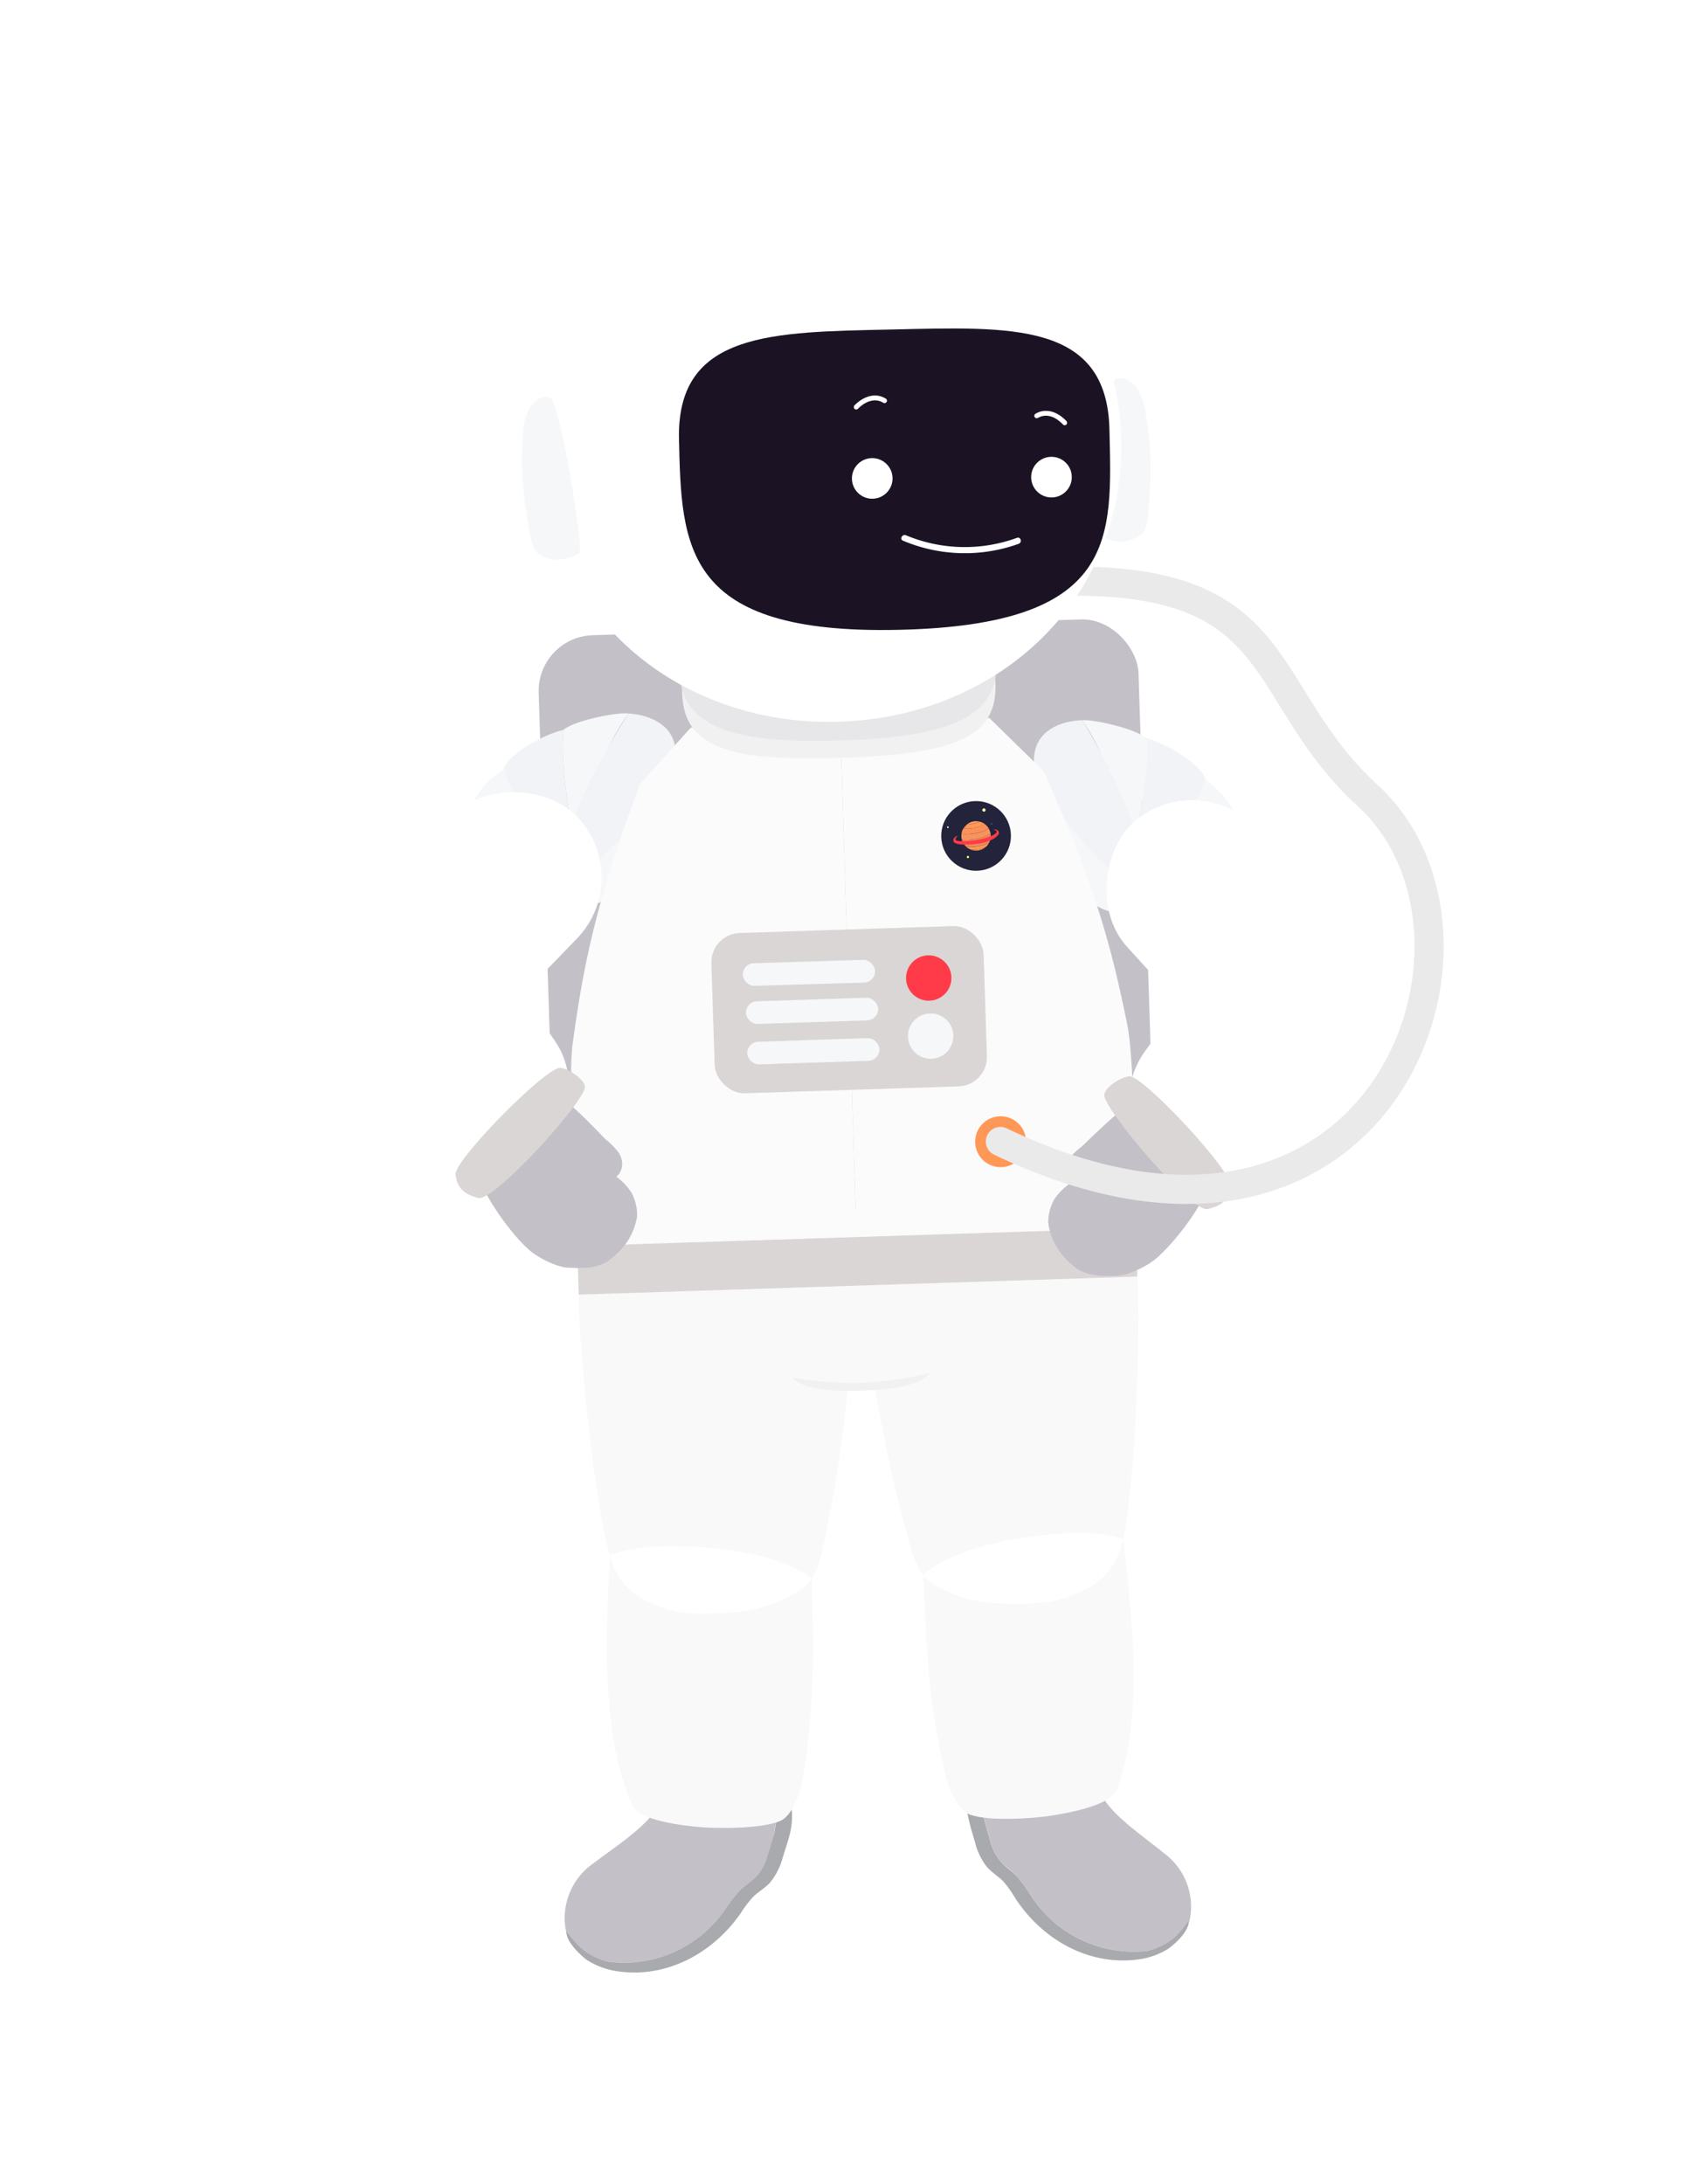 <svg xmlns="http://www.w3.org/2000/svg" viewBox="0 0 350 449.37"><defs><style>.\36 5873eec-100b-4d06-9625-775e697718a1{fill:#c4c0c8;}.\33 2e75561-d08d-4849-9373-6bfcccbf9f53{fill:#f5f7f9;}.\32 d98a8e2-2782-4c23-a3db-534d6d580c3c{fill:#f1f3f6;}.dc2cd266-aaa4-4853-94cc-3deff199cba9{fill:#fff;}.\38 f3e7b84-3f92-4bd2-b62c-aa7a00aaa541{fill:#a9aaae;}.eeb3a278-b9ad-4b2d-bda3-55670f6db947{fill:#f9f9f9;}.\37 54c6815-04bd-4b4e-9d7c-26a6e2e9ea7e{fill:#fbfbfb;}.d5918ed5-6886-43d9-a46d-135d23ea690c{fill:#f1f1f2;}.\34 286a2c1-fe4c-4bef-b795-317b848afdca{fill:#dad6d5;}.\38 af9ca95-8bd5-4b7a-bc10-601b307cbd33{fill:#ff3b49;}.\33 e004611-2659-46f3-9fad-f94cd6068e40{fill:#23233c;}.\31 dad95c3-645e-4cab-a77b-d6e7da77cee6{fill:#f7945e;}.\38 866b801-68a3-453e-a0b3-75be52f9f8ac{fill:#f99158;}.eae8c820-968c-454c-807c-d6545da6114f{fill:#f99b67;}.\35 b2aa704-675c-4abe-87df-bd6bc1fa6594{fill:#ff9856;}.\39 ab34f34-a076-4068-ad76-9c4006180f52{fill:#f08b55;}.d51e07f6-d86a-40ca-8e04-af1da4c3ad08{fill:#fffab1;}.c0b09911-f76b-4acf-9750-ed0cf2b4871e{fill:#fff463;}.\32 59d0361-039d-4422-a2c7-34988cad0c55{fill:#3fc8e8;}.\33 1c5dd86-a4bf-40b2-ad83-81ea104fbbae{fill:#e7e6e8;}.\37 90f4b94-2dd1-4473-b024-ce8d317ba387,.f55c2fa7-be5a-4a26-a6f0-ca28a6ba4dbb{fill:none;stroke-linecap:round;stroke-miterlimit:10;}.f55c2fa7-be5a-4a26-a6f0-ca28a6ba4dbb{stroke:#eaeaea;stroke-width:6px;}.\35 910a010-6263-42cf-97d3-5d6b7128ec70{fill:#1b1323;}.\37 90f4b94-2dd1-4473-b024-ce8d317ba387{stroke:#fff;}</style></defs><title>spaceman</title><g id="4d08ed5d-b055-416b-926f-1f81c3221e93" data-name="左顧右盼"><rect class="65873eec-100b-4d06-9625-775e697718a1" x="112.37" y="129.05" width="123.49" height="119.57" rx="11.47" ry="11.47" transform="translate(-6.01 5.72) rotate(-1.85)"/><path class="32e75561-d08d-4849-9373-6bfcccbf9f53" d="M235.93,151.92c1,7.79-3.82,27.73-3.82,27.73-.37-9.82-3.25-22.53-9.4-31.43C224.36,147.9,233.4,149.78,235.93,151.92Z"/><path class="32e75561-d08d-4849-9373-6bfcccbf9f53" d="M232.11,179.65s13.58-10.54,15.87-19.26a18.6,18.6,0,0,1,7.87,12.32C248.54,171.8,232.11,179.65,232.11,179.65Z"/><path class="2d98a8e2-2782-4c23-a3db-534d6d580c3c" d="M232.11,179.65s4.8-19.95,3.82-27.73c5.44,1.47,12,6.39,12.05,8.48C245.69,169.11,232.11,179.65,232.11,179.65Z"/><path class="2d98a8e2-2782-4c23-a3db-534d6d580c3c" d="M235.91,186.29S217.4,173.94,213.46,161s9.24-12.8,9.24-12.8S238.46,173.79,235.91,186.29Z"/><path class="32e75561-d08d-4849-9373-6bfcccbf9f53" d="M237.55,185.61a13,13,0,0,1-8.59,2.07c-4.75-.68-16.63-10.26-20.87-21.66l5.38-5S225.94,180.05,237.55,185.61Z"/><rect class="dc2cd266-aaa4-4853-94cc-3deff199cba9" x="222.92" y="174.35" width="62.41" height="36.1" rx="18.05" ry="18.05" transform="translate(283.3 509.82) rotate(-132.38)"/><rect class="dc2cd266-aaa4-4853-94cc-3deff199cba9" x="226.83" y="198.16" width="62.41" height="36.1" rx="18.05" ry="18.05" transform="translate(584.8 135.26) rotate(126.13)"/><path class="32e75561-d08d-4849-9373-6bfcccbf9f53" d="M116,150.12c-1.21,7.76,3,27.84,3,27.84.66-9.8,3.92-22.43,10.34-31.13C127.68,146.45,118.59,148.06,116,150.12Z"/><path class="32e75561-d08d-4849-9373-6bfcccbf9f53" d="M119,178S105.72,167,103.69,158.23a18.6,18.6,0,0,0-8.24,12.08C102.79,169.61,119,178,119,178Z"/><path class="2d98a8e2-2782-4c23-a3db-534d6d580c3c" d="M119,178s-4.2-20.08-3-27.84c-5.48,1.31-12.2,6-12.3,8.11C105.72,167,119,178,119,178Z"/><path class="2d98a8e2-2782-4c23-a3db-534d6d580c3c" d="M115,184.48s18.87-11.79,23.19-24.58-8.86-13.08-8.86-13.08S112.8,171.91,115,184.48Z"/><path class="32e75561-d08d-4849-9373-6bfcccbf9f53" d="M113.37,183.76a13,13,0,0,0,8.52,2.32c4.76-.54,16.93-9.76,21.51-21l-5.22-5.16S125.13,178.54,113.37,183.76Z"/><path class="65873eec-100b-4d06-9625-775e697718a1" d="M157.93,381.81a10.44,10.44,0,0,1-2.32,4.35c-1,1.06-2.34,1.84-3.37,2.86a30.32,30.32,0,0,0-2.94,3.77A25.2,25.2,0,0,1,125,403.62a13.81,13.81,0,0,1-5.84-3.16,29.31,29.31,0,0,1-2.74-3.3A13.67,13.67,0,0,1,122,383.49c4.37-3.34,9.76-6.76,12.58-10.56.72-1,18.14-1.49,25.27-1.13a34,34,0,0,1-.54,5.25C159,378.66,158.45,380.23,157.93,381.81Z"/><path class="8f3e7b84-3f92-4bd2-b62c-aa7a00aaa541" d="M119.18,400.47a13.81,13.81,0,0,0,5.84,3.16,25.2,25.2,0,0,0,24.27-10.85,30.32,30.32,0,0,1,2.94-3.77c1-1,2.38-1.8,3.37-2.86a10.44,10.44,0,0,0,2.32-4.35c.52-1.57,1-3.15,1.43-4.75a34,34,0,0,0,.54-5.25c1.81.09,3,.24,3,.45a14.59,14.59,0,0,1-.34,5c-.41,1.69-1,3.34-1.5,5a13.57,13.57,0,0,1-2.62,5.14c-1,1.11-2.4,1.88-3.48,2.94a24.51,24.51,0,0,0-2.65,3.51c-5.94,8.43-15.74,13.48-25.9,11.68a15.37,15.37,0,0,1-5.93-2.42c-1.25-1.07-3.55-3.12-3.94-5.32,0-.2-.06-.4-.09-.6A29.31,29.31,0,0,0,119.18,400.47Z"/><path class="65873eec-100b-4d06-9625-775e697718a1" d="M203.74,378.64a10.44,10.44,0,0,0,2.19,4.41c1,1.09,2.28,1.91,3.28,3a30.32,30.32,0,0,1,2.83,3.85A25.2,25.2,0,0,0,236,401.44a13.81,13.81,0,0,0,5.93-3,29.31,29.31,0,0,0,2.84-3.22,13.67,13.67,0,0,0-5.2-13.84c-4.26-3.47-9.55-7-12.26-10.93-.69-1-18.09-2-25.22-1.89a34,34,0,0,0,.38,5.27C202.79,375.47,203.26,377.06,203.74,378.64Z"/><path class="8f3e7b84-3f92-4bd2-b62c-aa7a00aaa541" d="M241.9,398.45a13.81,13.81,0,0,1-5.93,3A25.2,25.2,0,0,1,212,389.87a30.32,30.32,0,0,0-2.83-3.85c-1-1-2.33-1.87-3.28-3a10.44,10.44,0,0,1-2.19-4.41c-.47-1.59-.95-3.18-1.29-4.8a34,34,0,0,1-.38-5.27c-1.81,0-3,.15-3,.36a14.59,14.59,0,0,0,.19,5c.36,1.7.86,3.37,1.35,5a13.57,13.57,0,0,0,2.46,5.21c1,1.15,2.34,1.95,3.39,3a24.51,24.51,0,0,1,2.55,3.59c5.69,8.61,15.33,13.95,25.54,12.45a15.37,15.37,0,0,0,6-2.24c1.28-1,3.64-3,4.09-5.2,0-.2.07-.4.11-.6A29.31,29.31,0,0,1,241.9,398.45Z"/><path class="eeb3a278-b9ad-4b2d-bda3-55670f6db947" d="M125.47,320.12c-.89,18.29-1.6,36.86,4.56,51.27,1.41,3.29,10.6,4.26,14,4.57s12.68.4,16.54-1.28c2-.87,3.93-4.52,4.65-8.88,2.43-14.86,2.17-26.29,1.79-41Z"/><path class="eeb3a278-b9ad-4b2d-bda3-55670f6db947" d="M231.13,316.71c2.07,18.19,4,36.68-1.25,51.45-1.19,3.37-10.3,4.93-13.66,5.46s-12.63,1.22-16.59-.21c-2-.74-4.22-4.25-5.21-8.56-3.38-14.67-3.87-26.09-4.43-40.76Z"/><path class="eeb3a278-b9ad-4b2d-bda3-55670f6db947" d="M234,262.68,119.09,266.4c-.09,10.22,3.35,44.91,6.75,54.86a14,14,0,0,0,6.52,7.89,25.75,25.75,0,0,0,7.19,2.58c3.81.75,10.89.22,14.72-.4A27.11,27.11,0,0,0,164.91,327c3.6-2.53,4.06-6.93,5.29-12.78a275.6,275.6,0,0,0,4.21-28.46,8.21,8.21,0,0,0,5.68-.18,275.6,275.6,0,0,0,6,28.13c1.6,5.76,2.34,10.12,6.1,12.41a27.11,27.11,0,0,0,10.9,3.66c3.86.37,11,.44,14.72-.55a25.75,25.75,0,0,0,7-3,14,14,0,0,0,6-8.29C233.58,307.72,234.78,272.88,234,262.68Z"/><path class="dc2cd266-aaa4-4853-94cc-3deff199cba9" d="M209.71,316.56c-15.33,2.5-19.72,7.53-19.72,7.53a8.25,8.25,0,0,0,2.22,2,27.11,27.11,0,0,0,10.9,3.66c3.86.37,11,.44,14.72-.55a25.75,25.75,0,0,0,7-3,14,14,0,0,0,6-8.29c.1-.38.19-.77.29-1.15C231.12,316.71,225.39,314,209.71,316.56Z"/><path class="dc2cd266-aaa4-4853-94cc-3deff199cba9" d="M146.84,318.59c15.46,1.51,20.16,6.24,20.16,6.24a8.25,8.25,0,0,1-2.09,2.13,27.11,27.11,0,0,1-10.64,4.36c-3.83.62-10.91,1.15-14.72.4a25.75,25.75,0,0,1-7.19-2.58,14,14,0,0,1-6.52-7.89c-.13-.38-.24-.75-.36-1.13C125.49,320.13,131,317.05,146.84,318.59Z"/><path class="754c6815-04bd-4b4e-9d7c-26a6e2e9ea7e" d="M214.72,158.66c10.73,23.8,14,36.25,17.24,52.25,1.69,8.45,1.66,38.93,1.75,41.78l-57.46,1.86L173,153.26l30.54-5.55Z"/><path class="754c6815-04bd-4b4e-9d7c-26a6e2e9ea7e" d="M131.68,161.34c-9.18,24.44-11.66,37.54-13.83,53.26-1.18,8.54.83,38.93.92,41.8l57.48-1.86L173,153.26l-30.83-3.57Z"/><path class="d5918ed5-6886-43d9-a46d-135d23ea690c" d="M162.88,283.47c2.44,2.28,7.24,2.9,14.38,2.67s11.89-1.16,14.18-3.6a80.54,80.54,0,0,1-14.23,2A80.46,80.46,0,0,1,162.88,283.47Z"/><rect class="4286a2c1-fe4c-4bef-b795-317b848afdca" x="146.7" y="191.26" width="56.05" height="33" rx="6.03" ry="6.03" transform="translate(-6.62 5.75) rotate(-1.85)"/><rect class="32e75561-d08d-4849-9373-6bfcccbf9f53" x="153.21" y="197.37" width="27.22" height="4.67" rx="2.34" ry="2.34" transform="matrix(1, -0.03, 0.03, 1, -6.36, 5.49)"/><rect class="32e75561-d08d-4849-9373-6bfcccbf9f53" x="153.48" y="205.67" width="27.22" height="4.67" rx="2.34" ry="2.34" transform="translate(-6.63 5.5) rotate(-1.85)"/><rect class="32e75561-d08d-4849-9373-6bfcccbf9f53" x="153.75" y="213.98" width="27.22" height="4.67" rx="2.34" ry="2.34" transform="translate(-6.9 5.52) rotate(-1.85)"/><circle class="8af9ca95-8bd5-4b7a-bc10-601b307cbd33" cx="191.1" cy="201.25" r="4.67" transform="translate(-6.4 6.27) rotate(-1.85)"/><circle class="32e75561-d08d-4849-9373-6bfcccbf9f53" cx="191.49" cy="213.2" r="4.67" transform="translate(-6.78 6.29) rotate(-1.85)"/><rect class="4286a2c1-fe4c-4bef-b795-317b848afdca" x="118.9" y="254.54" width="115" height="10" transform="translate(-8.29 5.83) rotate(-1.85)"/><circle class="3e004611-2659-46f3-9fad-f94cd6068e40" cx="200.84" cy="172.01" r="7.17" transform="translate(-5.45 6.57) rotate(-1.85)"/><path class="1dad95c3-645e-4cab-a77b-d6e7da77cee6" d="M203.83,171.6a3,3,0,0,0-.41-1.15c-1.24,1-4.07,1.35-5.57,1.17a2.72,2.72,0,0,0,.05,1.11A11.26,11.26,0,0,0,203.83,171.6Z"/><path class="8866b801-68a3-453e-a0b3-75be52f9f8ac" d="M203.43,170.45a3,3,0,0,0-.84-.91,5.51,5.51,0,0,1-2,.78,8,8,0,0,1-2.37.14,3,3,0,0,0-.39,1.15C199.35,171.8,202.19,171.41,203.43,170.45Z"/><path class="eae8c820-968c-454c-807c-d6545da6114f" d="M201.51,169.06a2.9,2.9,0,0,0-2.58.61A5.65,5.65,0,0,0,201.51,169.06Z"/><path class="5b2aa704-675c-4abe-87df-bd6bc1fa6594" d="M200.61,170.32a5.51,5.51,0,0,0,2-.78,3,3,0,0,0-1.07-.48,5.65,5.65,0,0,1-2.58.61,3,3,0,0,0-.69.79A8,8,0,0,0,200.61,170.32Z"/><path class="8866b801-68a3-453e-a0b3-75be52f9f8ac" d="M199.71,174.81a3,3,0,0,0,3.11-.53A6.88,6.88,0,0,1,199.71,174.81Z"/><path class="5b2aa704-675c-4abe-87df-bd6bc1fa6594" d="M198.78,174.22a3,3,0,0,0,.94.59,6.88,6.88,0,0,0,3.11-.53,3,3,0,0,0,.65-.79A9.61,9.61,0,0,1,198.78,174.22Z"/><path class="9ab34f34-a076-4068-ad76-9c4006180f52" d="M203.83,171.6a11.26,11.26,0,0,1-5.93,1.12,3,3,0,0,0,.64,1.23h0a3.06,3.06,0,0,0,.23.26,9.61,9.61,0,0,0,4.7-.73,2.66,2.66,0,0,0,.37-1.23A6,6,0,0,0,203.83,171.6Z"/><path class="8af9ca95-8bd5-4b7a-bc10-601b307cbd33" d="M204.38,170.71c.57.14,1,.35.41.84a2.7,2.7,0,0,1-.51.3,13.23,13.23,0,0,1-3.43,1,19,19,0,0,1-3.12.23,2.77,2.77,0,0,1-.94-.13c-.41-.2,0-.7.29-1-.73.22-1.15.84-.8,1.32.21.29.84.48,1.91.52a19,19,0,0,0,2.95-.17,8.42,8.42,0,0,0,3-.86,3.85,3.85,0,0,0,1.28-1C205.74,171.24,205.4,170.57,204.38,170.71Z"/><circle class="d51e07f6-d86a-40ca-8e04-af1da4c3ad08" cx="202.46" cy="166.68" r="0.34" transform="translate(-5.28 6.62) rotate(-1.85)"/><circle class="dc2cd266-aaa4-4853-94cc-3deff199cba9" cx="195.03" cy="170.21" r="0.17" transform="translate(-5.39 6.39) rotate(-1.85)"/><circle class="c0b09911-f76b-4acf-9750-ed0cf2b4871e" cx="199.16" cy="176.35" r="0.24" transform="translate(-5.59 6.52) rotate(-1.85)"/><circle class="259d0361-039d-4422-a2c7-34988cad0c55" cx="204.01" cy="169.52" r="0.1" transform="translate(-5.37 6.67) rotate(-1.85)"/><circle class="5b2aa704-675c-4abe-87df-bd6bc1fa6594" cx="205.89" cy="234.93" r="5.24" transform="translate(-7.48 6.77) rotate(-1.85)"/><path class="d5918ed5-6886-43d9-a46d-135d23ea690c" d="M204.4,137c2.68,14.49-6.68,18.15-31.35,18.94-24.2.78-34.25-2.2-32.5-16.88,1.34-11.3,12.25-19.17,31.32-19.78S202.33,125.82,204.4,137Z"/><path class="31c5dd86-a4bf-40b2-ad83-81ea104fbbae" d="M204.66,133.23c2.7,14.49-9.47,18.41-31.72,19.13-21.79.7-34.66-2.36-32.89-17,1.36-11.3,12.41-19.17,31.7-19.79S202.57,122,204.66,133.23Z"/><rect class="dc2cd266-aaa4-4853-94cc-3deff199cba9" x="65.38" y="171.99" width="62.41" height="36.1" rx="18.05" ry="18.05" transform="translate(-107.11 127.17) rotate(-45.91)"/><rect class="dc2cd266-aaa4-4853-94cc-3deff199cba9" x="60.76" y="195.67" width="62.41" height="36.1" rx="18.05" ry="18.05" transform="translate(216.32 17.07) rotate(55.59)"/><path class="65873eec-100b-4d06-9625-775e697718a1" d="M222.49,236c.58-.41,8.08-8.15,9.93-8.4l13.17,13.46,3.18,1.2c.58,3.42-6.75,13.32-11.1,16.88-1.89,1.55-5.75,3.4-8.2,3.4-1.56,0-5.7.35-8.39-1.87-3.35-2.77-4.86-5.49-5.4-9.05a9.7,9.7,0,0,1,1.26-4.85,12.42,12.42,0,0,1,3.24-3.26,3.69,3.69,0,0,1-.58-.64,3.61,3.61,0,0,1-.56-1.85,4.39,4.39,0,0,1,1.22-2.94A13.83,13.83,0,0,1,222.49,236Z"/><path class="4286a2c1-fe4c-4bef-b795-317b848afdca" d="M232.4,221.47c2.83-.15,21.28,19.59,20.88,22.68-.48,3.64-3.3,4.23-4.79,4.64-3.2.87-21.57-20.73-21.28-23.53C227.37,223.72,230.65,221.57,232.4,221.47Z"/><path class="f55c2fa7-be5a-4a26-a6f0-ca28a6ba4dbb" d="M173.3,129s3-9.51,48-9.42c43.79.09,37.45,23.38,60.16,44.17,31.52,28.86,2.94,108.67-75.62,71.14"/><path class="32e75561-d08d-4849-9373-6bfcccbf9f53" d="M226.52,110.43a8.41,8.41,0,0,0,5.74.8,6.41,6.41,0,0,0,2.91-1.64,5.71,5.71,0,0,0,1-2.83c.75-7.72.93-14.68-.54-22.3a11,11,0,0,0-1.73-4.62c-1-1.33-2.77-2.46-4.32-1.86C227.42,78.8,225.57,109.87,226.52,110.43Z"/><path class="dc2cd266-aaa4-4853-94cc-3deff199cba9" d="M230.68,89.92c1.07,33-24.91,57.51-57.89,58.58s-60.48-21.74-61.55-54.72a59.75,59.75,0,1,1,119.44-3.86Z"/><path class="5910a010-6263-42cf-97d3-5d6b7128ec70" d="M139.71,90.37c.5,22.21.9,40.22,45.19,39.23,45.41-1,43.88-19,43.38-41.22S208,67.25,183.52,67.8,139.21,68.16,139.71,90.37Z"/><circle class="dc2cd266-aaa4-4853-94cc-3deff199cba9" cx="216.54" cy="97.62" r="4.18" transform="matrix(1, -0.02, 0.02, 1, -2.14, 4.89)"/><circle class="dc2cd266-aaa4-4853-94cc-3deff199cba9" cx="179.47" cy="98.46" r="4.18" transform="translate(-2.17 4.05) rotate(-1.29)"/><path class="790f4b94-2dd1-4473-b024-ce8d317ba387" d="M219.07,87s-2.7-3.19-5.75-1.44"/><path class="790f4b94-2dd1-4473-b024-ce8d317ba387" d="M176.18,83.76S179,80.63,182,82.45"/><path class="dc2cd266-aaa4-4853-94cc-3deff199cba9" d="M209.63,111.89a32.67,32.67,0,0,1-23.84-.64c-.75-.31-.13-1.42.61-1.11a31.35,31.35,0,0,0,22.86.53c.77-.28,1.13.94.36,1.21Z"/><path class="65873eec-100b-4d06-9625-775e697718a1" d="M124.75,234.56c-.56-.43-7.84-8.39-9.68-8.7l-13.57,13.06L98.3,240c-.68,3.4,6.35,13.52,10.59,17.21,1.84,1.6,5.65,3.57,8.09,3.65,1.56,0,5.69.53,8.44-1.61,3.43-2.66,5-5.35,5.67-8.89a9.7,9.7,0,0,0-1.12-4.88,12.42,12.42,0,0,0-3.15-3.36,3.69,3.69,0,0,0,.6-.62,3.61,3.61,0,0,0,.61-1.83,4.39,4.39,0,0,0-1.13-3A13.83,13.83,0,0,0,124.75,234.56Z"/><path class="4286a2c1-fe4c-4bef-b795-317b848afdca" d="M115.28,219.72c-2.83-.24-21.86,18.95-21.55,22,.37,3.65,3.17,4.33,4.64,4.78,3.17,1,22.18-20.08,22-22.89C120.25,222.12,117,219.87,115.28,219.72Z"/><path class="32e75561-d08d-4849-9373-6bfcccbf9f53" d="M119.22,113.76a8.41,8.41,0,0,1-5.63,1.35,6.41,6.41,0,0,1-3.06-1.35,5.71,5.71,0,0,1-1.25-2.72c-1.49-7.61-2.34-14.52-1.61-22.25A11,11,0,0,1,108.95,84c.86-1.42,2.52-2.71,4.12-2.27C115.27,82.37,120.11,113.11,119.22,113.76Z"/></g></svg>